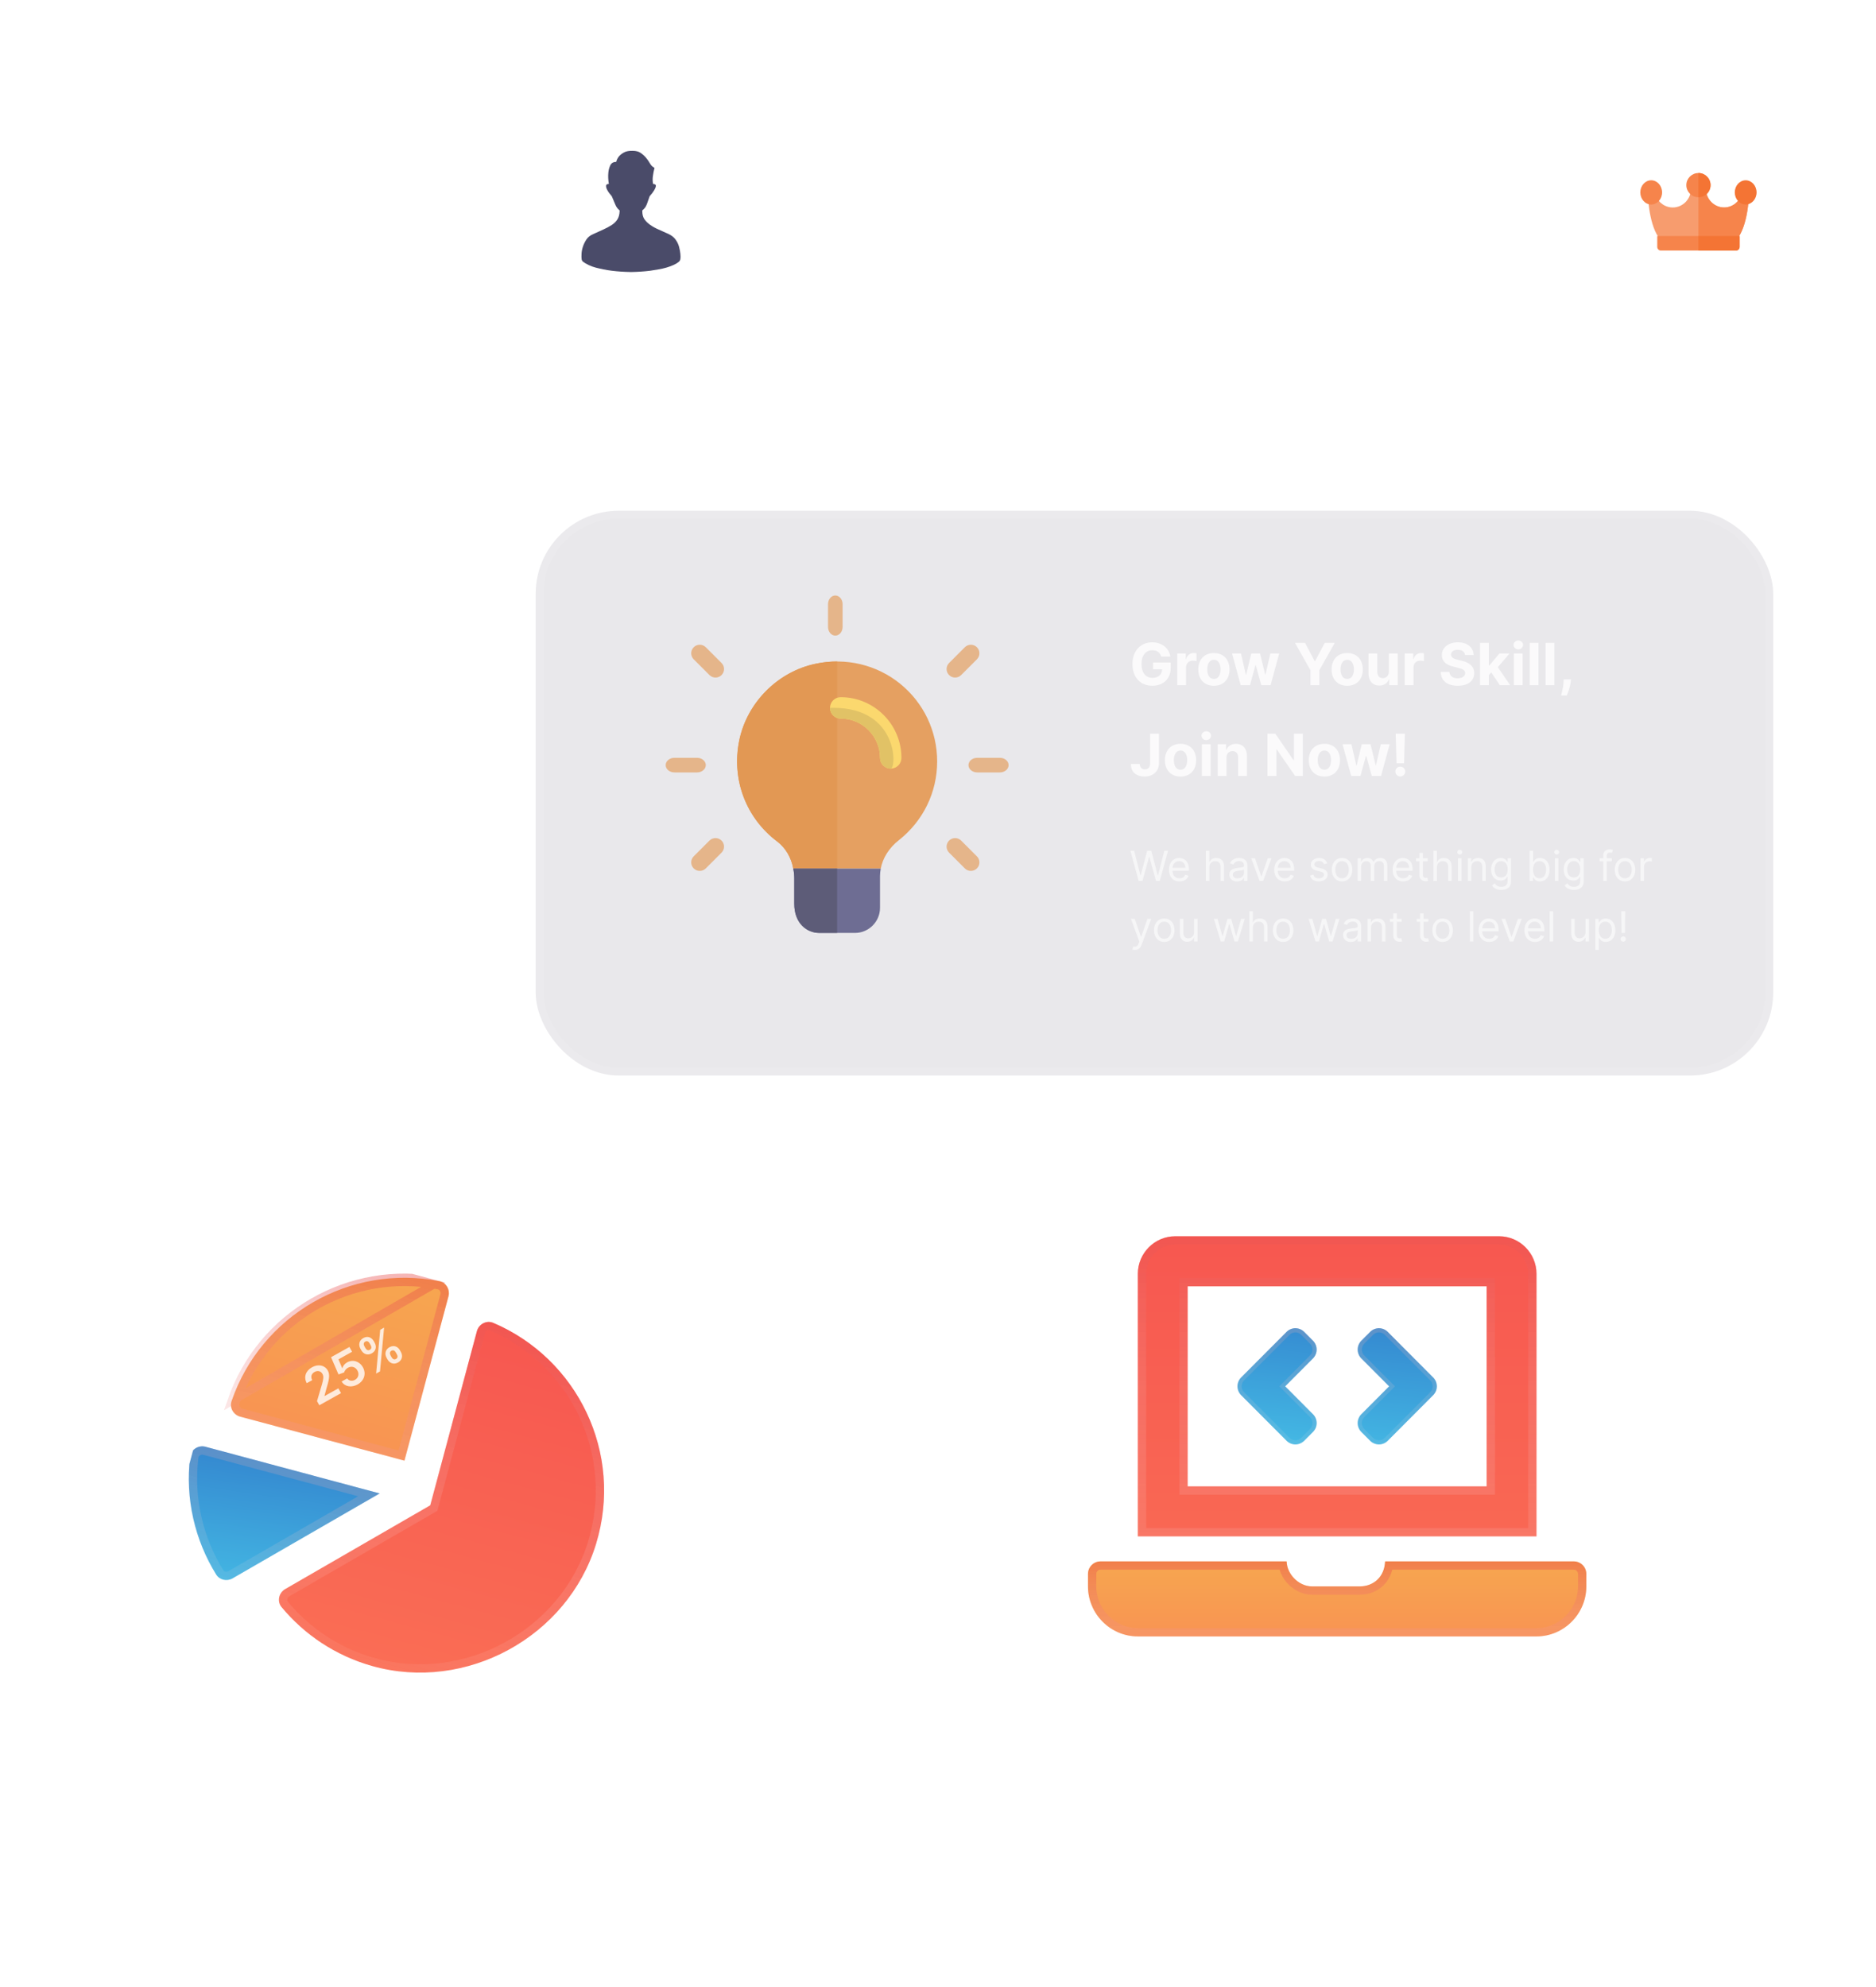 <svg width="372" height="394" viewBox="0 0 372 394" fill="none" xmlns="http://www.w3.org/2000/svg">
<rect x="86.462" width="284.913" height="557.474" rx="20.586" fill="url(#paint0_linear)" fill-opacity="0.8"/>
<rect x="106.225" y="101.284" width="245.388" height="111.989" rx="16.469" fill="#120B23" fill-opacity="0.09"/>
<rect x="107.007" y="102.066" width="243.823" height="110.424" rx="15.687" stroke="white" stroke-opacity="0.08" stroke-width="1.565"/>
<rect x="106.225" y="23.056" width="37.879" height="37.879" rx="8.234" fill="white" fill-opacity="0.5"/>
<rect x="107.46" y="24.292" width="35.408" height="35.408" rx="6.999" stroke="white" stroke-opacity="0.12" stroke-width="2.47"/>
<g opacity="0.8" clip-path="url(#clip0)">
<path d="M132.616 46.426C133.199 46.707 133.652 47.074 133.976 47.528C134.3 47.981 134.527 48.456 134.657 48.953C134.786 49.45 134.873 49.914 134.916 50.346C134.959 50.778 134.959 51.113 134.916 51.351C134.873 51.588 134.786 51.761 134.657 51.869C134.354 52.128 133.987 52.355 133.555 52.549C133.123 52.744 132.648 52.917 132.13 53.068C131.611 53.219 131.082 53.338 130.542 53.424L128.955 53.683C127.745 53.834 126.471 53.921 125.132 53.943C123.771 53.921 122.486 53.834 121.276 53.683C120.758 53.618 120.229 53.532 119.689 53.424C119.149 53.316 118.631 53.197 118.134 53.068C117.637 52.938 117.162 52.765 116.708 52.549C116.255 52.333 115.877 52.107 115.574 51.869C115.445 51.761 115.364 51.594 115.331 51.367C115.299 51.14 115.294 50.8 115.315 50.346C115.337 49.893 115.423 49.428 115.574 48.953C115.726 48.478 115.952 48.003 116.255 47.528C116.557 47.053 117.011 46.685 117.615 46.426L119.624 45.519C120.25 45.238 120.812 44.936 121.309 44.612C121.806 44.288 122.184 43.91 122.443 43.478C122.702 43.046 122.842 42.528 122.864 41.923V41.728C122.497 41.426 122.227 41.07 122.054 40.659L121.309 38.91C120.92 38.478 120.628 38.078 120.434 37.711C120.261 37.409 120.175 37.128 120.175 36.869C120.175 36.61 120.358 36.48 120.726 36.48C120.596 35.659 120.564 34.925 120.628 34.277C120.672 33.737 120.801 33.24 121.017 32.787C121.233 32.333 121.622 32.106 122.184 32.106C122.292 31.696 122.475 31.329 122.734 31.005C122.972 30.724 123.307 30.465 123.739 30.227C124.171 29.99 124.743 29.882 125.456 29.903C126.104 29.903 126.633 30.044 127.043 30.324C127.454 30.605 127.81 30.929 128.112 31.296C128.415 31.663 128.663 32.02 128.857 32.365C129.052 32.711 129.268 32.959 129.505 33.111C129.592 33.154 129.667 33.208 129.732 33.273C129.797 33.337 129.797 33.424 129.732 33.532C129.646 33.834 129.559 34.277 129.473 34.86C129.387 35.443 129.397 35.983 129.505 36.48C129.894 36.502 130.078 36.631 130.056 36.869C130.035 37.106 129.927 37.387 129.732 37.711C129.516 38.078 129.214 38.478 128.825 38.91C128.674 39.299 128.555 39.633 128.469 39.914C128.382 40.195 128.285 40.454 128.177 40.692C128.069 40.929 127.961 41.113 127.853 41.242C127.745 41.372 127.583 41.534 127.367 41.728V41.923C127.367 42.549 127.508 43.068 127.788 43.478C128.069 43.888 128.458 44.266 128.955 44.612C129.451 44.958 130.002 45.26 130.607 45.519C131.212 45.778 131.881 46.081 132.616 46.426Z" fill="#1D1E43"/>
</g>
<path d="M155.635 36.88H157.154V33.318H161.039V36.88H162.562V28.496H161.039V32.045H157.154V28.496H155.635V36.88ZM166.932 37.003C168.398 37.003 169.405 36.286 169.667 35.193L168.283 35.038C168.083 35.57 167.591 35.848 166.953 35.848C165.995 35.848 165.36 35.218 165.348 34.141H169.728V33.687C169.728 31.48 168.402 30.51 166.854 30.51C165.053 30.51 163.878 31.832 163.878 33.773C163.878 35.746 165.037 37.003 166.932 37.003ZM165.352 33.142C165.397 32.34 165.991 31.664 166.875 31.664C167.726 31.664 168.3 32.287 168.308 33.142H165.352ZM172.464 28.496H170.982V36.88H172.464V28.496ZM175.47 28.496H173.988V36.88H175.47V28.496ZM179.737 37.003C181.579 37.003 182.75 35.705 182.75 33.761C182.75 31.812 181.579 30.51 179.737 30.51C177.895 30.51 176.724 31.812 176.724 33.761C176.724 35.705 177.895 37.003 179.737 37.003ZM179.745 35.816C178.726 35.816 178.226 34.907 178.226 33.756C178.226 32.606 178.726 31.685 179.745 31.685C180.748 31.685 181.247 32.606 181.247 33.756C181.247 34.907 180.748 35.816 179.745 35.816ZM185.748 35.734H184.438L184.409 36.192C184.339 37.302 184.049 38.432 183.93 38.927H184.929C185.125 38.411 185.58 37.216 185.694 36.184L185.748 35.734ZM191.15 36.88L191.842 34.813H194.995L195.69 36.88H197.312L194.356 28.496H192.481L189.529 36.88H191.15ZM192.252 33.593L193.386 30.215H193.451L194.585 33.593H192.252ZM199.832 28.496H198.35V36.88H199.832V28.496ZM204.14 37.003C205.606 37.003 206.613 36.286 206.875 35.193L205.491 35.038C205.291 35.57 204.799 35.848 204.161 35.848C203.203 35.848 202.568 35.218 202.556 34.141H206.936V33.687C206.936 31.48 205.61 30.51 204.062 30.51C202.261 30.51 201.086 31.832 201.086 33.773C201.086 35.746 202.245 37.003 204.14 37.003ZM202.56 33.142C202.605 32.34 203.199 31.664 204.083 31.664C204.934 31.664 205.508 32.287 205.516 33.142H202.56ZM209.278 30.592H207.706L209.573 33.736L207.657 36.88H209.229L210.547 34.616L211.878 36.88H213.437L211.509 33.736L213.405 30.592H211.837L210.547 32.913L209.278 30.592ZM216.338 37.007C217.324 37.007 217.914 36.544 218.184 36.016H218.233V36.88H219.658V32.672C219.658 31.009 218.303 30.51 217.103 30.51C215.781 30.51 214.766 31.099 214.438 32.246L215.822 32.442C215.969 32.012 216.387 31.644 217.112 31.644C217.799 31.644 218.176 31.996 218.176 32.614V32.639C218.176 33.065 217.73 33.085 216.62 33.204C215.4 33.335 214.234 33.699 214.234 35.116C214.234 36.352 215.138 37.007 216.338 37.007ZM216.723 35.918C216.104 35.918 215.662 35.636 215.662 35.091C215.662 34.522 216.158 34.285 216.821 34.19C217.21 34.137 217.988 34.039 218.18 33.883V34.624C218.18 35.324 217.615 35.918 216.723 35.918ZM222.63 33.196C222.63 32.287 223.179 31.763 223.961 31.763C224.726 31.763 225.185 32.266 225.185 33.105V36.88H226.667V32.876C226.671 31.37 225.811 30.51 224.513 30.51C223.572 30.51 222.925 30.96 222.638 31.66H222.565V30.592H221.148V36.88H222.63V33.196ZM230.507 36.99C231.587 36.99 232.075 36.348 232.308 35.889H232.398V36.88H233.855V28.496H232.369V31.632H232.308C232.083 31.177 231.62 30.51 230.511 30.51C229.057 30.51 227.915 31.648 227.915 33.744C227.915 35.816 229.025 36.99 230.507 36.99ZM230.92 35.775C229.942 35.775 229.426 34.915 229.426 33.736C229.426 32.565 229.933 31.726 230.92 31.726C231.874 31.726 232.398 32.516 232.398 33.736C232.398 34.956 231.866 35.775 230.92 35.775ZM238.218 37.003C239.684 37.003 240.691 36.286 240.953 35.193L239.569 35.038C239.369 35.57 238.877 35.848 238.239 35.848C237.281 35.848 236.646 35.218 236.634 34.141H241.014V33.687C241.014 31.48 239.688 30.51 238.141 30.51C236.339 30.51 235.164 31.832 235.164 33.773C235.164 35.746 236.323 37.003 238.218 37.003ZM236.638 33.142C236.683 32.34 237.277 31.664 238.161 31.664C239.013 31.664 239.586 32.287 239.594 33.142H236.638ZM242.268 36.88H243.75V33.183C243.75 32.385 244.352 31.82 245.167 31.82C245.416 31.82 245.728 31.865 245.854 31.906V30.543C245.719 30.518 245.486 30.502 245.322 30.502C244.602 30.502 244 30.911 243.771 31.64H243.705V30.592H242.268V36.88Z" fill="white" fill-opacity="0.8"/>
<path d="M155.598 57.29H156.682V54.763H158.156C159.823 54.763 160.647 53.756 160.647 52.43C160.647 51.107 159.83 50.103 158.159 50.103H155.598V57.29ZM156.682 53.844V51.033H158.044C159.117 51.033 159.556 51.616 159.556 52.43C159.556 53.244 159.117 53.844 158.058 53.844H156.682ZM161.834 57.29H162.883V53.998C162.883 53.293 163.427 52.784 164.171 52.784C164.389 52.784 164.634 52.823 164.719 52.847V51.844C164.613 51.83 164.406 51.819 164.273 51.819C163.641 51.819 163.101 52.177 162.904 52.756H162.848V51.9H161.834V57.29ZM167.757 57.399C168.932 57.399 169.764 56.82 170.002 55.942L169.009 55.763C168.82 56.272 168.364 56.532 167.767 56.532C166.869 56.532 166.265 55.949 166.237 54.911H170.069V54.539C170.069 52.591 168.904 51.83 167.683 51.83C166.181 51.83 165.191 52.974 165.191 54.63C165.191 56.304 166.167 57.399 167.757 57.399ZM166.241 54.125C166.283 53.36 166.837 52.697 167.69 52.697C168.504 52.697 169.037 53.3 169.041 54.125H166.241ZM171.233 57.29H172.282V53.967C172.282 53.24 172.791 52.735 173.388 52.735C173.97 52.735 174.374 53.121 174.374 53.707V57.29H175.419V53.855C175.419 53.205 175.816 52.735 176.5 52.735C177.055 52.735 177.511 53.044 177.511 53.774V57.29H178.56V53.675C178.56 52.444 177.872 51.83 176.897 51.83C176.121 51.83 175.539 52.202 175.279 52.777H175.223C174.988 52.188 174.493 51.83 173.774 51.83C173.061 51.83 172.531 52.184 172.307 52.777H172.24V51.9H171.233V57.29ZM179.966 57.29H181.015V51.9H179.966V57.29ZM180.496 51.068C180.857 51.068 181.159 50.788 181.159 50.444C181.159 50.1 180.857 49.816 180.496 49.816C180.131 49.816 179.833 50.1 179.833 50.444C179.833 50.788 180.131 51.068 180.496 51.068ZM185.841 55.055C185.845 55.97 185.164 56.406 184.574 56.406C183.925 56.406 183.476 55.935 183.476 55.202V51.9H182.427V55.328C182.427 56.665 183.16 57.36 184.195 57.36C185.006 57.36 185.557 56.932 185.806 56.356H185.862V57.29H186.894V51.9H185.841V55.055ZM188.304 57.29H189.353V53.967C189.353 53.24 189.862 52.735 190.458 52.735C191.041 52.735 191.444 53.121 191.444 53.707V57.29H192.49V53.855C192.49 53.205 192.886 52.735 193.571 52.735C194.125 52.735 194.581 53.044 194.581 53.774V57.29H195.63V53.675C195.63 52.444 194.943 51.83 193.967 51.83C193.192 51.83 192.609 52.202 192.349 52.777H192.293C192.058 52.188 191.563 51.83 190.844 51.83C190.132 51.83 189.602 52.184 189.377 52.777H189.311V51.9H188.304V57.29ZM199.736 50.103V57.29H200.768V52.086H200.834L202.954 57.279H203.81L205.929 52.089H205.996V57.29H207.028V50.103H205.712L203.424 55.69H203.34L201.052 50.103H199.736ZM210.843 57.399C212.018 57.399 212.85 56.82 213.089 55.942L212.096 55.763C211.906 56.272 211.45 56.532 210.853 56.532C209.955 56.532 209.351 55.949 209.323 54.911H213.155V54.539C213.155 52.591 211.99 51.83 210.769 51.83C209.267 51.83 208.278 52.974 208.278 54.63C208.278 56.304 209.253 57.399 210.843 57.399ZM209.327 54.125C209.369 53.36 209.923 52.697 210.776 52.697C211.59 52.697 212.124 53.3 212.127 54.125H209.327ZM214.319 57.29H215.369V53.967C215.369 53.24 215.877 52.735 216.474 52.735C217.056 52.735 217.46 53.121 217.46 53.707V57.29H218.506V53.855C218.506 53.205 218.902 52.735 219.586 52.735C220.141 52.735 220.597 53.044 220.597 53.774V57.29H221.646V53.675C221.646 52.444 220.958 51.83 219.983 51.83C219.207 51.83 218.625 52.202 218.365 52.777H218.309C218.074 52.188 217.579 51.83 216.86 51.83C216.148 51.83 215.618 52.184 215.393 52.777H215.326V51.9H214.319V57.29ZM223.137 57.29H224.161V56.451H224.249C224.438 56.795 224.824 57.395 225.807 57.395C227.112 57.395 228.06 56.349 228.06 54.605C228.06 52.858 227.098 51.83 225.796 51.83C224.796 51.83 224.435 52.44 224.249 52.774H224.186V50.103H223.137V57.29ZM224.165 54.595C224.165 53.468 224.656 52.721 225.572 52.721C226.523 52.721 227 53.525 227 54.595C227 55.676 226.509 56.5 225.572 56.5C224.67 56.5 224.165 55.728 224.165 54.595ZM231.561 57.399C232.736 57.399 233.568 56.82 233.807 55.942L232.814 55.763C232.624 56.272 232.168 56.532 231.571 56.532C230.673 56.532 230.07 55.949 230.042 54.911H233.873V54.539C233.873 52.591 232.708 51.83 231.487 51.83C229.985 51.83 228.996 52.974 228.996 54.63C228.996 56.304 229.971 57.399 231.561 57.399ZM230.045 54.125C230.087 53.36 230.642 52.697 231.494 52.697C232.308 52.697 232.842 53.3 232.845 54.125H230.045ZM235.037 57.29H236.087V53.998C236.087 53.293 236.631 52.784 237.374 52.784C237.592 52.784 237.838 52.823 237.922 52.847V51.844C237.817 51.83 237.61 51.819 237.476 51.819C236.845 51.819 236.304 52.177 236.108 52.756H236.052V51.9H235.037V57.29Z" fill="white" fill-opacity="0.8"/>
<g clip-path="url(#clip1)">
<path d="M344.196 47.279H329.385C329.158 47.279 328.947 47.164 328.82 46.972C326.865 44.025 326.716 38.356 326.704 37.515C326.703 37.482 326.703 37.448 326.703 37.415C326.703 37.027 327.009 36.712 327.386 36.712H327.387C327.764 36.712 328.07 37.025 328.071 37.413C328.071 37.417 328.071 37.459 328.073 37.532C328.133 39.534 329.735 41.143 331.696 41.143C333.695 41.143 335.321 39.471 335.321 37.415C335.321 37.027 335.627 36.712 336.005 36.712H337.576C337.954 36.712 338.26 37.027 338.26 37.415C338.26 39.471 339.886 41.143 341.885 41.143C343.847 41.143 345.45 39.531 345.508 37.527C345.509 37.457 345.51 37.417 345.51 37.413C345.511 37.025 345.817 36.712 346.194 36.712H346.195C346.572 36.712 346.878 37.027 346.878 37.415C346.878 37.449 346.877 37.482 346.877 37.515C346.865 38.356 346.715 44.025 344.761 46.972C344.634 47.164 344.422 47.279 344.196 47.279Z" fill="#F79C6E"/>
<path d="M346.195 36.712C346.194 36.712 346.194 36.712 346.193 36.712C345.817 36.712 345.511 37.025 345.509 37.413C345.509 37.417 345.509 37.457 345.508 37.527C345.45 39.531 343.847 41.143 341.885 41.143C339.886 41.143 338.26 39.471 338.26 37.415C338.26 37.027 337.954 36.712 337.576 36.712H336.79V47.279H344.196C344.422 47.279 344.634 47.164 344.761 46.972C346.715 44.025 346.865 38.356 346.877 37.515C346.877 37.482 346.878 37.448 346.878 37.415C346.877 37.027 346.572 36.712 346.195 36.712Z" fill="#F6844B"/>
<path d="M336.79 34.31C335.466 34.31 334.389 35.388 334.389 36.712C334.389 38.036 335.466 39.114 336.79 39.114C338.115 39.114 339.192 38.036 339.192 36.712C339.192 35.388 338.115 34.31 336.79 34.31Z" fill="#F6844B"/>
<path d="M336.79 34.31V39.114C338.115 39.113 339.192 38.036 339.192 36.712C339.192 35.388 338.115 34.31 336.79 34.31Z" fill="#F47434"/>
<path d="M327.424 35.751C326.232 35.751 325.262 36.829 325.262 38.153C325.262 39.477 326.232 40.555 327.424 40.555C328.616 40.555 329.585 39.477 329.585 38.153C329.585 36.829 328.616 35.751 327.424 35.751Z" fill="#F6844B"/>
<path d="M346.157 35.751C344.965 35.751 343.995 36.829 343.995 38.153C343.995 39.477 344.965 40.555 346.157 40.555C347.349 40.555 348.319 39.477 348.319 38.153C348.319 36.829 347.349 35.751 346.157 35.751Z" fill="#F47434"/>
<path d="M344.266 49.681H329.315C328.934 49.681 328.625 49.357 328.625 48.957V46.799H344.956V48.957C344.956 49.357 344.647 49.681 344.266 49.681Z" fill="#F6844B"/>
<path d="M336.79 49.681H344.266C344.647 49.681 344.956 49.357 344.956 48.957V46.799H336.79V49.681Z" fill="#F47434"/>
</g>
<rect x="192.687" y="273.972" width="158.926" height="93.873" rx="16.469" fill="white" fill-opacity="0.2"/>
<rect x="193.922" y="275.208" width="156.455" height="91.403" rx="15.234" stroke="white" stroke-opacity="0.12" stroke-width="2.47"/>
<g opacity="0.8">
<path d="M185.833 151C185.833 157.12 183.057 162.787 178.268 166.583C176.313 168.113 175.038 170.125 174.642 172.278L174.5 172.25H157.5L157.302 172.278C156.905 170.04 155.743 168.085 154.072 166.838C147.895 162.163 145.005 154.513 146.592 146.807C148.15 139.298 154.242 133.178 161.75 131.62C167.728 130.345 173.848 131.818 178.495 135.587C183.17 139.383 185.833 144.993 185.833 151Z" fill="#E38E3F"/>
<path d="M165.997 131.17C164.589 131.17 163.167 131.317 161.75 131.62C154.242 133.178 148.15 139.298 146.592 146.807C145.005 154.513 147.895 162.163 154.072 166.838C155.743 168.085 156.905 170.04 157.302 172.278L157.5 172.25H166V131.17C165.997 131.17 165.997 131.17 165.997 131.17Z" fill="#E0842E"/>
<path d="M174.642 172.278C174.557 172.76 174.5 173.242 174.5 173.752V180.042C174.5 182.762 172.262 185 169.542 185H162.458C160.078 185 157.5 183.187 157.5 179.22V174.205C157.5 173.553 157.443 172.902 157.302 172.278L157.5 172.25H174.5L174.642 172.278Z" fill="#4F4F7D"/>
<path d="M166 172.25H157.5L157.302 172.278C157.443 172.902 157.5 173.553 157.5 174.205V179.22C157.5 183.187 160.078 185 162.458 185H166V172.25Z" fill="#39395B"/>
<path d="M176.625 152.417C175.452 152.417 174.5 151.465 174.5 150.292C174.5 145.993 171.006 142.5 166.708 142.5C165.535 142.5 164.583 141.548 164.583 140.375C164.583 139.202 165.535 138.25 166.708 138.25C173.347 138.25 178.75 143.653 178.75 150.292C178.75 151.465 177.798 152.417 176.625 152.417Z" fill="#FFD54F"/>
<path d="M165.252 140.364C165.034 140.364 164.81 140.367 164.583 140.375C164.583 141.548 165.535 142.5 166.708 142.5C171.006 142.5 174.5 145.994 174.5 150.292C174.5 151.465 175.452 152.417 176.625 152.417C177.798 152.417 178.197 140.364 165.252 140.364Z" fill="#DEB945"/>
<path opacity="0.7" d="M189.394 134.362C188.961 134.362 188.528 134.197 188.198 133.865C187.537 133.204 187.537 132.132 188.198 131.471L191.322 128.347C191.983 127.686 193.055 127.686 193.717 128.347C194.378 129.008 194.378 130.08 193.717 130.742L190.593 133.865C190.261 134.195 189.828 134.362 189.394 134.362Z" fill="#E38E3F"/>
<path opacity="0.7" d="M141.882 134.362C142.316 134.362 142.749 134.197 143.078 133.865C143.74 133.204 143.74 132.132 143.078 131.471L139.955 128.347C139.293 127.686 138.221 127.686 137.56 128.347C136.898 129.008 136.898 130.08 137.56 130.742L140.684 133.865C141.015 134.195 141.449 134.362 141.882 134.362Z" fill="#E38E3F"/>
<path opacity="0.7" d="M198.274 153.17H193.769C192.816 153.17 192.043 152.522 192.043 151.723C192.043 150.925 192.816 150.277 193.769 150.277H198.274C199.227 150.277 200 150.925 200 151.723C200 152.522 199.227 153.17 198.274 153.17Z" fill="#E38E3F"/>
<path opacity="0.7" d="M167.085 119.812V124.316C167.085 125.269 166.437 126.043 165.638 126.043C164.84 126.043 164.191 125.269 164.191 124.316V119.812C164.191 118.859 164.84 118.085 165.638 118.085C166.437 118.085 167.085 118.859 167.085 119.812Z" fill="#E38E3F"/>
<path opacity="0.7" d="M133.726 153.17H138.231C139.184 153.17 139.957 152.522 139.957 151.723C139.957 150.925 139.184 150.277 138.231 150.277H133.726C132.773 150.277 132 150.925 132 151.723C132 152.522 132.773 153.17 133.726 153.17Z" fill="#E38E3F"/>
<path opacity="0.7" d="M192.518 172.702C192.085 172.702 191.652 172.537 191.322 172.206L188.198 169.082C187.537 168.421 187.537 167.349 188.198 166.687C188.859 166.026 189.932 166.026 190.593 166.687L193.717 169.811C194.378 170.472 194.378 171.544 193.717 172.206C193.385 172.537 192.952 172.702 192.518 172.702Z" fill="#E38E3F"/>
<path opacity="0.7" d="M138.758 172.702C139.192 172.702 139.625 172.537 139.955 172.206L143.078 169.082C143.74 168.421 143.74 167.349 143.078 166.687C142.417 166.026 141.345 166.026 140.684 166.687L137.56 169.811C136.898 170.472 136.898 171.544 137.56 172.206C137.892 172.537 138.325 172.702 138.758 172.702Z" fill="#E38E3F"/>
</g>
<rect x="87.697" y="1.235" width="282.443" height="555.004" rx="19.351" stroke="url(#paint1_linear)" stroke-opacity="0.21" stroke-width="2.47"/>
<rect y="273.149" width="158.926" height="93.873" rx="16.469" fill="white" fill-opacity="0.2"/>
<rect x="1.235" y="274.384" width="156.455" height="91.403" rx="15.234" stroke="white" stroke-opacity="0.12" stroke-width="2.47"/>
<g opacity="0.7">
<path d="M135.457 349.729L139.575 345.612L135.457 341.495" stroke="white" stroke-width="2.059" stroke-linecap="round" stroke-linejoin="round"/>
</g>
<g clip-path="url(#clip2)" filter="url(#filter0_d)">
<path d="M85.315 291.919L94.572 257.372C94.944 255.981 96.472 255.166 97.795 255.73C114.488 262.83 123.689 281.541 118.204 299.541C112.571 318.027 92.408 329.022 73.806 323.786C66.493 321.728 60.347 317.547 55.831 312.099C54.9 310.975 55.278 309.262 56.542 308.532L85.315 291.919Z" fill="url(#paint2_linear)" fill-opacity="0.9"/>
<path d="M86.11 292.132L86.022 292.462L85.726 292.632L56.954 309.245L56.542 308.532L56.954 309.245C56.093 309.742 55.887 310.876 56.465 311.573L56.465 311.574C60.878 316.898 66.883 320.982 74.029 322.993L73.806 323.786L74.029 322.993C92.201 328.108 111.914 317.357 117.416 299.301C122.776 281.712 113.787 263.427 97.473 256.487L97.473 256.487C96.647 256.135 95.621 256.639 95.367 257.585L86.11 292.132Z" stroke="url(#paint3_linear)" stroke-opacity="0.4" stroke-width="1.647"/>
<path d="M40.742 280.303L75.29 289.56L46.117 306.402C45.002 307.046 43.536 306.73 42.86 305.636C38.648 298.818 36.69 290.624 37.708 282.275C37.882 280.845 39.352 279.93 40.742 280.303Z" fill="url(#paint4_linear)" fill-opacity="0.9"/>
<path d="M43.56 305.203C43.985 305.89 44.947 306.127 45.705 305.689L73.156 289.84L40.529 281.098C39.584 280.845 38.634 281.481 38.525 282.374L38.525 282.375C37.531 290.531 39.443 298.538 43.56 305.203ZM43.56 305.203L42.86 305.636L43.56 305.203Z" stroke="url(#paint5_linear)" stroke-opacity="0.4" stroke-width="1.647"/>
<path d="M45.918 271.251C51.778 254.18 69.4 244.006 87.114 247.467C88.466 247.731 89.284 249.15 88.928 250.481L80.199 283.058L47.62 274.329C46.289 273.972 45.471 272.554 45.918 271.251Z" fill="url(#paint6_linear)" fill-opacity="0.9"/>
<path d="M46.697 271.519L46.697 271.519C46.416 272.338 46.929 273.291 47.833 273.533L79.617 282.05L88.132 250.268C88.375 249.363 87.805 248.441 86.956 248.275L86.956 248.275C69.646 244.893 52.424 254.837 46.697 271.519ZM45.918 271.251C51.778 254.18 69.4 244.006 87.114 247.467L45.918 271.251Z" stroke="url(#paint7_linear)" stroke-opacity="0.4" stroke-width="1.647"/>
<path d="M63.322 272.074L67.624 269.673L67.094 268.723L64.36 270.248L64.336 270.206L64.804 268.502C65.371 266.651 65.39 265.893 64.995 265.185C64.408 264.134 63.124 263.842 61.861 264.546C60.617 265.241 60.166 266.505 60.831 267.697L61.913 267.094C61.555 266.453 61.736 265.826 62.361 265.477C62.958 265.144 63.606 265.26 63.936 265.852C64.229 266.376 64.118 266.928 63.85 267.901L62.863 271.253L63.322 272.074ZM70.91 267.951C72.237 267.211 72.66 265.794 71.964 264.547C71.29 263.339 69.965 262.938 68.825 263.574C68.317 263.858 67.979 264.311 67.9 264.717L67.863 264.737L67.115 262.973L69.815 261.466L69.285 260.516L65.645 262.548L67.123 265.966L68.243 265.562C68.325 265.211 68.636 264.833 69.014 264.626C69.705 264.244 70.486 264.476 70.879 265.188C71.274 265.888 71.069 266.658 70.397 267.032C69.831 267.349 69.174 267.245 68.847 266.752L67.744 267.368C68.356 268.393 69.685 268.635 70.91 267.951ZM76.84 262.987C77.25 263.715 78.06 264.078 78.921 263.598C79.779 263.119 79.904 262.234 79.493 261.506L79.309 261.175C78.901 260.438 78.098 260.079 77.228 260.564C76.379 261.038 76.251 261.925 76.655 262.656L76.84 262.987ZM71.646 261.176C72.056 261.903 72.862 262.261 73.727 261.779C74.582 261.302 74.713 260.429 74.3 259.695L74.115 259.364C73.708 258.627 72.904 258.268 72.037 258.751C71.192 259.223 71.054 260.108 71.461 260.845L71.646 261.176ZM74.582 265.79L75.352 265.361L76.164 256.678L75.395 257.107L74.582 265.79ZM77.455 262.21C77.277 261.883 77.232 261.478 77.618 261.263C78.022 261.037 78.325 261.299 78.503 261.625L78.688 261.956C78.872 262.279 78.92 262.674 78.528 262.893C78.135 263.112 77.822 262.861 77.64 262.541L77.455 262.21ZM72.267 260.395C72.091 260.072 72.038 259.667 72.427 259.45C72.832 259.224 73.131 259.487 73.309 259.814L73.494 260.145C73.678 260.468 73.729 260.861 73.337 261.08C72.945 261.299 72.636 261.049 72.452 260.726L72.267 260.395Z" fill="white" fill-opacity="0.8"/>
</g>
<g clip-path="url(#clip3)" filter="url(#filter1_d)">
<path d="M304.676 246.003C304.676 241.912 301.341 238.564 297.265 238.564H233.036C228.96 238.564 225.625 241.912 225.625 246.003V298.077H304.676V246.003ZM294.794 288.158H235.506V248.483H294.794V288.158Z" fill="url(#paint8_linear)" fill-opacity="0.9"/>
<path d="M294.794 288.981H295.618V288.158V248.483V247.659H294.794H235.506H234.683V248.483V288.158V288.981H235.506H294.794ZM297.265 239.387C300.883 239.387 303.852 242.363 303.852 246.003V297.253H226.448V246.003C226.448 242.363 229.417 239.387 233.036 239.387H297.265Z" stroke="url(#paint9_linear)" stroke-opacity="0.4" stroke-width="1.647"/>
<path d="M255.119 279.115C256.084 280.084 257.648 280.084 258.613 279.115L260.359 277.362C261.324 276.393 261.324 274.823 260.359 273.855L254.844 268.32L260.358 262.785C261.323 261.816 261.323 260.246 260.358 259.277L258.612 257.524C257.647 256.556 256.083 256.556 255.118 257.524L246.11 266.566C245.145 267.535 245.145 269.105 246.11 270.073L255.119 279.115ZM269.943 277.364L271.689 279.116C272.654 280.085 274.218 280.085 275.183 279.116L284.19 270.075C285.155 269.106 285.155 267.536 284.19 266.568L275.183 257.526C274.218 256.557 272.654 256.557 271.689 257.526L269.943 259.279C268.978 260.247 268.978 261.817 269.943 262.786L275.456 268.32L269.943 273.856C268.978 274.825 268.978 276.395 269.943 277.364Z" fill="url(#paint10_linear)" fill-opacity="0.9"/>
<path d="M255.411 278.824L255.411 278.824L246.402 269.783C246.402 269.783 246.402 269.783 246.402 269.783C245.597 268.975 245.597 267.665 246.402 266.857L255.409 257.815C256.213 257.008 257.516 257.008 258.32 257.815L260.066 259.568C260.871 260.376 260.871 261.686 260.066 262.494L260.066 262.494L254.553 268.03L254.263 268.321L254.553 268.611L260.068 274.145C260.873 274.953 260.873 276.264 260.068 277.071L258.321 278.824C257.517 279.631 256.215 279.631 255.411 278.824ZM275.748 268.611L276.037 268.32L275.748 268.03L270.234 262.495C269.43 261.688 269.43 260.377 270.234 259.569L271.981 257.817C272.785 257.009 274.087 257.009 274.891 257.817L283.899 266.858C284.704 267.666 284.704 268.976 283.899 269.784L274.891 278.826C274.087 279.633 272.785 279.633 271.981 278.826L270.234 277.073C269.43 276.265 269.43 274.955 270.234 274.147L270.234 274.147L275.748 268.611Z" stroke="url(#paint11_linear)" stroke-opacity="0.4" stroke-width="0.823"/>
<path d="M312.087 303.036H274.652C274.538 306.106 272.381 307.996 269.597 307.996H260.21C257.324 307.996 255.111 305.288 255.15 303.036H218.214C216.855 303.036 215.743 304.152 215.743 305.516V307.996C215.743 313.451 220.19 317.914 225.625 317.914H304.676C310.111 317.914 314.557 313.451 314.557 307.996V305.516C314.557 304.152 313.446 303.036 312.087 303.036Z" fill="url(#paint12_linear)" fill-opacity="0.9"/>
<path d="M218.214 303.86H254.392C254.582 304.97 255.167 306.063 255.986 306.927C257.02 308.018 258.501 308.819 260.21 308.819H269.597C271.178 308.819 272.623 308.28 273.693 307.264C274.597 306.405 275.197 305.24 275.402 303.86H312.087C312.988 303.86 313.734 304.604 313.734 305.516V307.996C313.734 312.999 309.653 317.091 304.676 317.091H225.625C220.648 317.091 216.567 312.999 216.567 307.996V305.516C216.567 304.604 217.313 303.86 218.214 303.86Z" stroke="url(#paint13_linear)" stroke-opacity="0.4" stroke-width="1.647"/>
</g>
<g opacity="0.7">
<path d="M325.674 350.553L329.791 346.436L325.674 342.318" stroke="white" stroke-width="2.059" stroke-linecap="round" stroke-linejoin="round"/>
</g>
<path opacity="0.7" d="M211.395 343.999C211.137 342.136 209.704 341.055 207.846 341.055C205.656 341.055 204.006 342.652 204.006 345.362C204.006 348.068 205.635 349.669 207.846 349.669C209.84 349.669 211.162 348.379 211.395 346.779L209.864 346.77C209.672 347.753 208.869 348.306 207.866 348.306C206.507 348.306 205.533 347.286 205.533 345.362C205.533 343.471 206.499 342.419 207.87 342.419C208.89 342.419 209.688 342.996 209.864 343.999H211.395ZM214.203 341.17H212.721V349.554H214.203V341.17ZM217.536 349.681C218.523 349.681 219.112 349.219 219.382 348.69H219.431V349.554H220.856V345.346C220.856 343.684 219.501 343.184 218.302 343.184C216.979 343.184 215.964 343.774 215.636 344.92L217.02 345.116C217.168 344.687 217.585 344.318 218.31 344.318C218.997 344.318 219.374 344.67 219.374 345.288V345.313C219.374 345.739 218.928 345.759 217.818 345.878C216.598 346.009 215.432 346.373 215.432 347.79C215.432 349.026 216.336 349.681 217.536 349.681ZM217.921 348.592C217.303 348.592 216.86 348.31 216.86 347.765C216.86 347.196 217.356 346.959 218.019 346.865C218.408 346.811 219.186 346.713 219.378 346.558V347.298C219.378 347.999 218.813 348.592 217.921 348.592ZM227.316 344.928C227.111 343.864 226.26 343.184 224.786 343.184C223.271 343.184 222.24 343.929 222.244 345.092C222.24 346.009 222.805 346.615 224.012 346.865L225.085 347.09C225.662 347.217 225.932 347.45 225.932 347.806C225.932 348.236 225.466 348.559 224.762 348.559C224.082 348.559 223.64 348.265 223.513 347.7L222.068 347.839C222.252 348.993 223.222 349.677 224.766 349.677C226.338 349.677 227.447 348.862 227.451 347.671C227.447 346.774 226.87 346.226 225.683 345.968L224.61 345.739C223.971 345.595 223.718 345.374 223.722 345.01C223.718 344.584 224.188 344.29 224.807 344.29C225.49 344.29 225.851 344.662 225.965 345.076L227.316 344.928ZM233.643 344.928C233.439 343.864 232.587 343.184 231.113 343.184C229.598 343.184 228.567 343.929 228.571 345.092C228.567 346.009 229.132 346.615 230.339 346.865L231.412 347.09C231.989 347.217 232.259 347.45 232.259 347.806C232.259 348.236 231.793 348.559 231.089 348.559C230.409 348.559 229.967 348.265 229.84 347.7L228.395 347.839C228.579 348.993 229.549 349.677 231.093 349.677C232.665 349.677 233.774 348.862 233.778 347.671C233.774 346.774 233.197 346.226 232.01 345.968L230.937 345.739C230.299 345.595 230.045 345.374 230.049 345.01C230.045 344.584 230.516 344.29 231.134 344.29C231.817 344.29 232.178 344.662 232.292 345.076L233.643 344.928ZM245.102 343.999C244.844 342.136 243.411 341.055 241.553 341.055C239.362 341.055 237.712 342.652 237.712 345.362C237.712 348.068 239.342 349.669 241.553 349.669C243.546 349.669 244.869 348.379 245.102 346.779L243.571 346.77C243.378 347.753 242.576 348.306 241.573 348.306C240.214 348.306 239.239 347.286 239.239 345.362C239.239 343.471 240.206 342.419 241.577 342.419C242.596 342.419 243.395 342.996 243.571 343.999H245.102ZM249.17 349.677C251.012 349.677 252.183 348.379 252.183 346.435C252.183 344.486 251.012 343.184 249.17 343.184C247.328 343.184 246.157 344.486 246.157 346.435C246.157 348.379 247.328 349.677 249.17 349.677ZM249.178 348.49C248.159 348.49 247.66 347.581 247.66 346.431C247.66 345.28 248.159 344.359 249.178 344.359C250.181 344.359 250.681 345.28 250.681 346.431C250.681 347.581 250.181 348.49 249.178 348.49ZM254.923 341.17H253.441V349.554H254.923V341.17ZM257.929 341.17H256.447V349.554H257.929V341.17ZM262.237 349.677C263.702 349.677 264.709 348.961 264.971 347.868L263.588 347.712C263.387 348.244 262.896 348.523 262.257 348.523C261.299 348.523 260.665 347.892 260.652 346.815H265.033V346.361C265.033 344.154 263.706 343.184 262.159 343.184C260.358 343.184 259.183 344.506 259.183 346.447C259.183 348.42 260.341 349.677 262.237 349.677ZM260.656 345.817C260.701 345.014 261.295 344.339 262.179 344.339C263.031 344.339 263.604 344.961 263.612 345.817H260.656ZM269.029 349.677C270.61 349.677 271.617 348.74 271.723 347.405H270.307C270.18 348.08 269.693 348.469 269.042 348.469C268.116 348.469 267.519 347.696 267.519 346.41C267.519 345.141 268.129 344.38 269.042 344.38C269.754 344.38 270.192 344.838 270.307 345.444H271.723C271.621 344.081 270.556 343.184 269.021 343.184C267.179 343.184 266.016 344.515 266.016 346.435C266.016 348.338 267.15 349.677 269.029 349.677ZM276.08 343.266H274.84V341.76H273.358V343.266H272.465V344.412H273.358V347.908C273.349 349.092 274.209 349.673 275.323 349.64C275.744 349.628 276.035 349.546 276.195 349.493L275.945 348.334C275.863 348.355 275.695 348.392 275.511 348.392C275.138 348.392 274.84 348.261 274.84 347.663V344.412H276.08V343.266ZM277.319 349.554H278.801V343.266H277.319V349.554ZM278.065 342.374C278.535 342.374 278.92 342.013 278.92 341.571C278.92 341.125 278.535 340.765 278.065 340.765C277.59 340.765 277.205 341.125 277.205 341.571C277.205 342.013 277.59 342.374 278.065 342.374ZM283.068 349.677C284.91 349.677 286.081 348.379 286.081 346.435C286.081 344.486 284.91 343.184 283.068 343.184C281.226 343.184 280.055 344.486 280.055 346.435C280.055 348.379 281.226 349.677 283.068 349.677ZM283.076 348.49C282.057 348.49 281.558 347.581 281.558 346.431C281.558 345.28 282.057 344.359 283.076 344.359C284.079 344.359 284.579 345.28 284.579 346.431C284.579 347.581 284.079 348.49 283.076 348.49ZM288.821 345.87C288.821 344.961 289.37 344.437 290.152 344.437C290.917 344.437 291.376 344.94 291.376 345.78V349.554H292.858V345.55C292.862 344.044 292.002 343.184 290.704 343.184C289.763 343.184 289.116 343.634 288.829 344.335H288.756V343.266H287.339V349.554H288.821V345.87ZM299.334 344.928C299.129 343.864 298.278 343.184 296.804 343.184C295.289 343.184 294.258 343.929 294.262 345.092C294.258 346.009 294.823 346.615 296.03 346.865L297.103 347.09C297.68 347.217 297.95 347.45 297.95 347.806C297.95 348.236 297.484 348.559 296.78 348.559C296.1 348.559 295.658 348.265 295.531 347.7L294.086 347.839C294.27 348.993 295.24 349.677 296.784 349.677C298.356 349.677 299.465 348.862 299.469 347.671C299.465 346.774 298.888 346.226 297.701 345.968L296.628 345.739C295.989 345.595 295.736 345.374 295.74 345.01C295.736 344.584 296.206 344.29 296.825 344.29C297.508 344.29 297.869 344.662 297.983 345.076L299.334 344.928Z" fill="white"/>
<path opacity="0.7" d="M21.179 343.176C20.921 341.313 19.488 340.232 17.629 340.232C15.439 340.232 13.789 341.829 13.789 344.539C13.789 347.245 15.419 348.846 17.629 348.846C19.623 348.846 20.945 347.556 21.179 345.955L19.648 345.947C19.455 346.93 18.653 347.482 17.65 347.482C16.291 347.482 15.316 346.463 15.316 344.539C15.316 342.647 16.282 341.595 17.654 341.595C18.673 341.595 19.471 342.173 19.648 343.176H21.179ZM25.247 348.854C27.089 348.854 28.26 347.556 28.26 345.611C28.26 343.663 27.089 342.361 25.247 342.361C23.405 342.361 22.234 343.663 22.234 345.611C22.234 347.556 23.405 348.854 25.247 348.854ZM25.255 347.667C24.236 347.667 23.736 346.758 23.736 345.607C23.736 344.457 24.236 343.536 25.255 343.536C26.258 343.536 26.758 344.457 26.758 345.607C26.758 346.758 26.258 347.667 25.255 347.667ZM33.526 346.086C33.526 347.044 32.842 347.519 32.187 347.519C31.475 347.519 31 347.016 31 346.217V342.443H29.518V346.447C29.518 347.957 30.378 348.813 31.614 348.813C32.555 348.813 33.219 348.317 33.505 347.613H33.571V348.731H35.008V342.443H33.526V346.086ZM36.532 348.731H38.014V345.034C38.014 344.236 38.615 343.671 39.43 343.671C39.68 343.671 39.991 343.716 40.118 343.757V342.394C39.983 342.369 39.749 342.353 39.586 342.353C38.865 342.353 38.263 342.762 38.034 343.491H37.968V342.443H36.532V348.731ZM46.072 344.105C45.868 343.041 45.016 342.361 43.542 342.361C42.028 342.361 40.996 343.106 41 344.269C40.996 345.186 41.561 345.792 42.769 346.041L43.841 346.266C44.418 346.393 44.689 346.627 44.689 346.983C44.689 347.413 44.222 347.736 43.518 347.736C42.838 347.736 42.396 347.441 42.269 346.876L40.824 347.016C41.008 348.17 41.978 348.854 43.522 348.854C45.094 348.854 46.203 348.039 46.207 346.848C46.203 345.951 45.626 345.403 44.439 345.145L43.366 344.915C42.728 344.772 42.474 344.551 42.478 344.187C42.474 343.761 42.945 343.466 43.563 343.466C44.246 343.466 44.607 343.839 44.721 344.252L46.072 344.105ZM50.213 348.854C51.679 348.854 52.686 348.137 52.948 347.044L51.564 346.889C51.364 347.421 50.872 347.699 50.234 347.699C49.276 347.699 48.641 347.069 48.629 345.992H53.009V345.538C53.009 343.331 51.683 342.361 50.135 342.361C48.334 342.361 47.159 343.683 47.159 345.624C47.159 347.597 48.318 348.854 50.213 348.854ZM48.633 344.993C48.678 344.191 49.272 343.515 50.156 343.515C51.007 343.515 51.581 344.138 51.589 344.993H48.633ZM59.233 344.105C59.028 343.041 58.177 342.361 56.703 342.361C55.188 342.361 54.157 343.106 54.161 344.269C54.157 345.186 54.722 345.792 55.929 346.041L57.002 346.266C57.579 346.393 57.849 346.627 57.849 346.983C57.849 347.413 57.383 347.736 56.678 347.736C55.999 347.736 55.557 347.441 55.43 346.876L53.985 347.016C54.169 348.17 55.139 348.854 56.682 348.854C58.255 348.854 59.364 348.039 59.368 346.848C59.364 345.951 58.787 345.403 57.6 345.145L56.527 344.915C55.888 344.772 55.635 344.551 55.639 344.187C55.635 343.761 56.105 343.466 56.724 343.466C57.407 343.466 57.767 343.839 57.882 344.252L59.233 344.105ZM63.515 348.731H65.034V345.898H66.639C68.575 345.898 69.615 344.735 69.615 343.122C69.615 341.522 68.587 340.347 66.659 340.347H63.515V348.731ZM65.034 344.649V341.616H66.426C67.564 341.616 68.067 342.23 68.067 343.122C68.067 344.015 67.564 344.649 66.434 344.649H65.034ZM70.869 348.731H72.351V345.034C72.351 344.236 72.953 343.671 73.767 343.671C74.017 343.671 74.328 343.716 74.455 343.757V342.394C74.32 342.369 74.087 342.353 73.923 342.353C73.202 342.353 72.6 342.762 72.371 343.491H72.306V342.443H70.869V348.731ZM77.924 348.854C79.766 348.854 80.936 347.556 80.936 345.611C80.936 343.663 79.766 342.361 77.924 342.361C76.081 342.361 74.91 343.663 74.91 345.611C74.91 347.556 76.081 348.854 77.924 348.854ZM77.932 347.667C76.912 347.667 76.413 346.758 76.413 345.607C76.413 344.457 76.912 343.536 77.932 343.536C78.935 343.536 79.434 344.457 79.434 345.607C79.434 346.758 78.935 347.667 77.932 347.667ZM84.929 351.22C86.628 351.22 87.881 350.442 87.881 348.833V342.443H86.419V343.483H86.337C86.112 343.028 85.641 342.361 84.532 342.361C83.079 342.361 81.936 343.499 81.936 345.566C81.936 347.617 83.079 348.641 84.528 348.641C85.605 348.641 86.108 348.064 86.337 347.601H86.411V348.792C86.411 349.718 85.797 350.098 84.954 350.098C84.061 350.098 83.668 349.677 83.488 349.308L82.153 349.632C82.424 350.512 83.328 351.22 84.929 351.22ZM84.941 347.478C83.963 347.478 83.447 346.717 83.447 345.558C83.447 344.416 83.955 343.577 84.941 343.577C85.895 343.577 86.419 344.367 86.419 345.558C86.419 346.758 85.887 347.478 84.941 347.478ZM89.4 348.731H90.882V345.034C90.882 344.236 91.483 343.671 92.298 343.671C92.548 343.671 92.859 343.716 92.986 343.757V342.394C92.851 342.369 92.617 342.353 92.454 342.353C91.733 342.353 91.131 342.762 90.902 343.491H90.837V342.443H89.4V348.731ZM96.495 348.854C97.961 348.854 98.968 348.137 99.23 347.044L97.846 346.889C97.646 347.421 97.154 347.699 96.516 347.699C95.558 347.699 94.923 347.069 94.911 345.992H99.291V345.538C99.291 343.331 97.965 342.361 96.417 342.361C94.616 342.361 93.441 343.683 93.441 345.624C93.441 347.597 94.6 348.854 96.495 348.854ZM94.915 344.993C94.96 344.191 95.554 343.515 96.438 343.515C97.289 343.515 97.862 344.138 97.871 344.993H94.915ZM105.515 344.105C105.31 343.041 104.459 342.361 102.985 342.361C101.47 342.361 100.439 343.106 100.443 344.269C100.439 345.186 101.004 345.792 102.211 346.041L103.284 346.266C103.861 346.393 104.131 346.627 104.131 346.983C104.131 347.413 103.665 347.736 102.96 347.736C102.281 347.736 101.839 347.441 101.712 346.876L100.267 347.016C100.451 348.17 101.421 348.854 102.965 348.854C104.537 348.854 105.646 348.039 105.65 346.848C105.646 345.951 105.069 345.403 103.882 345.145L102.809 344.915C102.17 344.772 101.916 344.551 101.921 344.187C101.916 343.761 102.387 343.466 103.005 343.466C103.689 343.466 104.049 343.839 104.164 344.252L105.515 344.105ZM111.842 344.105C111.637 343.041 110.786 342.361 109.312 342.361C107.797 342.361 106.766 343.106 106.77 344.269C106.766 345.186 107.331 345.792 108.538 346.041L109.611 346.266C110.188 346.393 110.458 346.627 110.458 346.983C110.458 347.413 109.992 347.736 109.287 347.736C108.608 347.736 108.166 347.441 108.039 346.876L106.594 347.016C106.778 348.17 107.748 348.854 109.292 348.854C110.864 348.854 111.973 348.039 111.977 346.848C111.973 345.951 111.396 345.403 110.209 345.145L109.136 344.915C108.497 344.772 108.244 344.551 108.248 344.187C108.244 343.761 108.714 343.466 109.332 343.466C110.016 343.466 110.376 343.839 110.491 344.252L111.842 344.105Z" fill="white"/>
<path d="M225.791 174.69H226.539L227.861 169.917H227.908L229.23 174.69H229.978L231.616 168.701H230.879L229.627 173.579H229.569L228.294 168.701H227.475L226.2 173.579H226.142L224.89 168.701H224.153L225.791 174.69ZM233.891 174.783C234.803 174.783 235.47 174.327 235.68 173.649L235.014 173.462C234.838 173.929 234.432 174.163 233.891 174.163C233.081 174.163 232.522 173.64 232.49 172.678H235.751V172.385C235.751 170.713 234.756 170.14 233.821 170.14C232.604 170.14 231.797 171.099 231.797 172.479C231.797 173.859 232.593 174.783 233.891 174.783ZM232.49 172.081C232.537 171.382 233.031 170.76 233.821 170.76C234.569 170.76 235.049 171.321 235.049 172.081H232.49ZM239.806 171.988C239.806 171.204 240.307 170.76 240.988 170.76C241.637 170.76 242.029 171.169 242.029 171.882V174.69H242.719V171.836C242.719 170.681 242.105 170.14 241.187 170.14C240.479 170.14 240.075 170.435 239.865 170.9H239.806V168.701H239.116V174.69H239.806V171.988ZM245.303 174.795C246.087 174.795 246.496 174.374 246.637 174.081H246.672V174.69H247.362V171.73C247.362 170.303 246.274 170.14 245.701 170.14C245.022 170.14 244.25 170.374 243.9 171.192L244.555 171.426C244.707 171.099 245.066 170.748 245.724 170.748C246.359 170.748 246.672 171.084 246.672 171.66V171.684C246.672 172.017 246.333 171.988 245.514 172.093C244.68 172.201 243.771 172.385 243.771 173.415C243.771 174.292 244.449 174.795 245.303 174.795ZM245.408 174.175C244.859 174.175 244.461 173.929 244.461 173.45C244.461 172.923 244.941 172.76 245.479 172.69C245.771 172.654 246.555 172.573 246.672 172.432V173.064C246.672 173.625 246.227 174.175 245.408 174.175ZM252.133 170.198H251.385L250.145 173.777H250.098L248.858 170.198H248.11L249.771 174.69H250.472L252.133 170.198ZM254.767 174.783C255.679 174.783 256.346 174.327 256.556 173.649L255.889 173.462C255.714 173.929 255.308 174.163 254.767 174.163C253.957 174.163 253.398 173.64 253.366 172.678H256.626V172.385C256.626 170.713 255.632 170.14 254.696 170.14C253.48 170.14 252.673 171.099 252.673 172.479C252.673 173.859 253.468 174.783 254.767 174.783ZM253.366 172.081C253.413 171.382 253.907 170.76 254.696 170.76C255.445 170.76 255.925 171.321 255.925 172.081H253.366ZM263.174 171.204C262.957 170.567 262.472 170.14 261.583 170.14C260.635 170.14 259.934 170.678 259.934 171.438C259.934 172.058 260.302 172.473 261.127 172.666L261.875 172.842C262.328 172.947 262.542 173.163 262.542 173.473C262.542 173.859 262.133 174.175 261.489 174.175C260.925 174.175 260.571 173.932 260.448 173.45L259.793 173.614C259.954 174.377 260.583 174.783 261.501 174.783C262.545 174.783 263.255 174.213 263.255 173.438C263.255 172.812 262.864 172.418 262.062 172.222L261.396 172.058C260.863 171.926 260.624 171.748 260.624 171.403C260.624 171.017 261.033 170.736 261.583 170.736C262.185 170.736 262.434 171.07 262.554 171.38L263.174 171.204ZM266.119 174.783C267.335 174.783 268.154 173.859 268.154 172.467C268.154 171.064 267.335 170.14 266.119 170.14C264.902 170.14 264.084 171.064 264.084 172.467C264.084 173.859 264.902 174.783 266.119 174.783ZM266.119 174.163C265.195 174.163 264.774 173.368 264.774 172.467C264.774 171.567 265.195 170.76 266.119 170.76C267.043 170.76 267.464 171.567 267.464 172.467C267.464 173.368 267.043 174.163 266.119 174.163ZM269.208 174.69H269.898V171.882C269.898 171.225 270.377 170.76 270.915 170.76C271.439 170.76 271.804 171.102 271.804 171.613V174.69H272.506V171.766C272.506 171.187 272.869 170.76 273.5 170.76C273.992 170.76 274.413 171.02 274.413 171.684V174.69H275.103V171.684C275.103 170.628 274.535 170.14 273.734 170.14C273.091 170.14 272.62 170.435 272.389 170.9H272.342C272.12 170.42 271.728 170.14 271.138 170.14C270.553 170.14 270.12 170.42 269.933 170.9H269.874V170.198H269.208V174.69ZM278.248 174.783C279.16 174.783 279.827 174.327 280.037 173.649L279.371 173.462C279.195 173.929 278.789 174.163 278.248 174.163C277.438 174.163 276.879 173.64 276.847 172.678H280.107V172.385C280.107 170.713 279.113 170.14 278.178 170.14C276.961 170.14 276.154 171.099 276.154 172.479C276.154 173.859 276.949 174.783 278.248 174.783ZM276.847 172.081C276.894 171.382 277.388 170.76 278.178 170.76C278.926 170.76 279.406 171.321 279.406 172.081H276.847ZM283.111 170.198H282.151V169.122H281.461V170.198H280.783V170.783H281.461V173.59C281.461 174.374 282.093 174.748 282.678 174.748C282.935 174.748 283.099 174.701 283.192 174.666L283.052 174.046C282.994 174.058 282.9 174.081 282.748 174.081C282.444 174.081 282.151 173.988 282.151 173.403V170.783H283.111V170.198ZM284.935 171.988C284.935 171.204 285.435 170.76 286.117 170.76C286.766 170.76 287.158 171.169 287.158 171.882V174.69H287.848V171.836C287.848 170.681 287.234 170.14 286.316 170.14C285.608 170.14 285.204 170.435 284.994 170.9H284.935V168.701H284.245V174.69H284.935V171.988ZM289.11 174.69H289.8V170.198H289.11V174.69ZM289.461 169.45C289.73 169.45 289.952 169.239 289.952 168.982C289.952 168.724 289.73 168.514 289.461 168.514C289.192 168.514 288.97 168.724 288.97 168.982C288.97 169.239 289.192 169.45 289.461 169.45ZM291.754 171.988C291.754 171.204 292.24 170.76 292.901 170.76C293.541 170.76 293.93 171.178 293.93 171.882V174.69H294.62V171.836C294.62 170.689 294.009 170.14 293.1 170.14C292.421 170.14 292 170.444 291.79 170.9H291.731V170.198H291.064V174.69H291.754V171.988ZM297.694 176.468C298.77 176.468 299.636 175.976 299.636 174.818V170.198H298.969V170.912H298.899C298.747 170.678 298.466 170.14 297.589 170.14C296.454 170.14 295.671 171.04 295.671 172.421C295.671 173.824 296.489 174.62 297.577 174.62C298.454 174.62 298.735 174.105 298.887 173.859H298.946V174.772C298.946 175.52 298.419 175.859 297.694 175.859C296.878 175.859 296.592 175.43 296.408 175.181L295.858 175.567C296.139 176.038 296.691 176.468 297.694 176.468ZM297.671 174C296.805 174 296.361 173.345 296.361 172.409C296.361 171.496 296.794 170.76 297.671 170.76C298.513 170.76 298.957 171.438 298.957 172.409C298.957 173.403 298.501 174 297.671 174ZM303.309 174.69H303.975V174H304.057C304.209 174.245 304.502 174.783 305.367 174.783C306.49 174.783 307.274 173.883 307.274 172.456C307.274 171.04 306.49 170.14 305.356 170.14C304.478 170.14 304.209 170.678 304.057 170.912H303.999V168.701H303.309V174.69ZM303.987 172.444C303.987 171.438 304.432 170.76 305.274 170.76C306.151 170.76 306.584 171.496 306.584 172.444C306.584 173.403 306.139 174.163 305.274 174.163C304.443 174.163 303.987 173.462 303.987 172.444ZM308.329 174.69H309.02V170.198H308.329V174.69ZM308.68 169.45C308.949 169.45 309.172 169.239 309.172 168.982C309.172 168.724 308.949 168.514 308.68 168.514C308.411 168.514 308.189 168.724 308.189 168.982C308.189 169.239 308.411 169.45 308.68 169.45ZM312.097 176.468C313.173 176.468 314.038 175.976 314.038 174.818V170.198H313.371V170.912H313.301C313.149 170.678 312.868 170.14 311.991 170.14C310.857 170.14 310.073 171.04 310.073 172.421C310.073 173.824 310.892 174.62 311.98 174.62C312.857 174.62 313.138 174.105 313.29 173.859H313.348V174.772C313.348 175.52 312.822 175.859 312.097 175.859C311.281 175.859 310.994 175.43 310.81 175.181L310.26 175.567C310.541 176.038 311.094 176.468 312.097 176.468ZM312.073 174C311.208 174 310.763 173.345 310.763 172.409C310.763 171.496 311.196 170.76 312.073 170.76C312.915 170.76 313.36 171.438 313.36 172.409C313.36 173.403 312.904 174 312.073 174ZM319.617 170.198H318.612V169.742C318.612 169.298 318.799 169.064 319.255 169.064C319.454 169.064 319.571 169.11 319.641 169.134L319.84 168.537C319.734 168.49 319.524 168.42 319.185 168.42C318.541 168.42 317.921 168.806 317.921 169.578V170.198H317.196V170.783H317.921V174.69H318.612V170.783H319.617V170.198ZM322.224 174.783C323.441 174.783 324.26 173.859 324.26 172.467C324.26 171.064 323.441 170.14 322.224 170.14C321.008 170.14 320.189 171.064 320.189 172.467C320.189 173.859 321.008 174.783 322.224 174.783ZM322.224 174.163C321.3 174.163 320.879 173.368 320.879 172.467C320.879 171.567 321.3 170.76 322.224 170.76C323.148 170.76 323.57 171.567 323.57 172.467C323.57 173.368 323.148 174.163 322.224 174.163ZM325.313 174.69H326.003V171.847C326.003 171.239 326.483 170.795 327.138 170.795C327.322 170.795 327.512 170.83 327.559 170.841V170.14C327.48 170.134 327.299 170.128 327.196 170.128C326.658 170.128 326.19 170.432 326.027 170.877H325.98V170.198H325.313V174.69ZM225.054 188.374C225.677 188.374 226.115 188.044 226.376 187.345L228.288 182.21L227.534 182.198L226.294 185.777H226.247L225.007 182.198H224.259L225.92 186.713L225.791 187.064C225.539 187.748 225.229 187.813 224.726 187.684L224.551 188.292C224.621 188.327 224.82 188.374 225.054 188.374ZM230.865 186.783C232.082 186.783 232.9 185.859 232.9 184.467C232.9 183.064 232.082 182.14 230.865 182.14C229.649 182.14 228.83 183.064 228.83 184.467C228.83 185.859 229.649 186.783 230.865 186.783ZM230.865 186.163C229.941 186.163 229.52 185.368 229.52 184.467C229.52 183.567 229.941 182.76 230.865 182.76C231.789 182.76 232.21 183.567 232.21 184.467C232.21 185.368 231.789 186.163 230.865 186.163ZM236.784 184.853C236.784 185.695 236.141 186.081 235.626 186.081C235.053 186.081 234.644 185.66 234.644 185.005V182.198H233.954V185.052C233.954 186.198 234.562 186.748 235.404 186.748C236.083 186.748 236.527 186.386 236.738 185.929H236.784V186.69H237.474V182.198H236.784V184.853ZM242.072 186.69H242.75L243.733 183.239H243.803L244.786 186.69H245.464L246.833 182.198H246.107L245.137 185.625H245.09L244.142 182.198H243.405L242.446 185.637H242.399L241.429 182.198H240.703L242.072 186.69ZM248.435 183.988C248.435 183.204 248.935 182.76 249.616 182.76C250.266 182.76 250.657 183.169 250.657 183.882V186.69H251.347V183.836C251.347 182.681 250.733 182.14 249.815 182.14C249.108 182.14 248.704 182.435 248.493 182.9H248.435V180.701H247.745V186.69H248.435V183.988ZM254.435 186.783C255.651 186.783 256.47 185.859 256.47 184.467C256.47 183.064 255.651 182.14 254.435 182.14C253.218 182.14 252.399 183.064 252.399 184.467C252.399 185.859 253.218 186.783 254.435 186.783ZM254.435 186.163C253.511 186.163 253.09 185.368 253.09 184.467C253.09 183.567 253.511 182.76 254.435 182.76C255.359 182.76 255.78 183.567 255.78 184.467C255.78 185.368 255.359 186.163 254.435 186.163ZM260.857 186.69H261.535L262.518 183.239H262.588L263.571 186.69H264.249L265.617 182.198H264.892L263.921 185.625H263.875L262.927 182.198H262.19L261.231 185.637H261.184L260.214 182.198H259.488L260.857 186.69ZM267.852 186.795C268.635 186.795 269.045 186.374 269.185 186.081H269.22V186.69H269.91V183.73C269.91 182.303 268.822 182.14 268.249 182.14C267.571 182.14 266.799 182.374 266.448 183.192L267.103 183.426C267.255 183.099 267.615 182.748 268.273 182.748C268.907 182.748 269.22 183.084 269.22 183.66V183.684C269.22 184.017 268.881 183.988 268.062 184.093C267.229 184.201 266.319 184.385 266.319 185.415C266.319 186.292 266.998 186.795 267.852 186.795ZM267.957 186.175C267.407 186.175 267.009 185.929 267.009 185.45C267.009 184.923 267.489 184.76 268.027 184.69C268.319 184.654 269.103 184.573 269.22 184.432V185.064C269.22 185.625 268.776 186.175 267.957 186.175ZM271.86 183.988C271.86 183.204 272.345 182.76 273.006 182.76C273.647 182.76 274.035 183.178 274.035 183.882V186.69H274.726V183.836C274.726 182.689 274.114 182.14 273.205 182.14C272.527 182.14 272.105 182.444 271.895 182.9H271.836V182.198H271.17V186.69H271.86V183.988ZM277.94 182.198H276.981V181.122H276.291V182.198H275.612V182.783H276.291V185.59C276.291 186.374 276.922 186.748 277.507 186.748C277.764 186.748 277.928 186.701 278.022 186.666L277.881 186.046C277.823 186.058 277.729 186.081 277.577 186.081C277.273 186.081 276.981 185.988 276.981 185.403V182.783H277.94V182.198ZM283.247 182.198H282.288V181.122H281.598V182.198H280.92V182.783H281.598V185.59C281.598 186.374 282.23 186.748 282.815 186.748C283.072 186.748 283.236 186.701 283.329 186.666L283.189 186.046C283.13 186.058 283.037 186.081 282.885 186.081C282.581 186.081 282.288 185.988 282.288 185.403V182.783H283.247V182.198ZM286.062 186.783C287.278 186.783 288.097 185.859 288.097 184.467C288.097 183.064 287.278 182.14 286.062 182.14C284.845 182.14 284.027 183.064 284.027 184.467C284.027 185.859 284.845 186.783 286.062 186.783ZM286.062 186.163C285.138 186.163 284.717 185.368 284.717 184.467C284.717 183.567 285.138 182.76 286.062 182.76C286.986 182.76 287.407 183.567 287.407 184.467C287.407 185.368 286.986 186.163 286.062 186.163ZM292.157 180.701H291.466V186.69H292.157V180.701ZM295.304 186.783C296.216 186.783 296.883 186.327 297.093 185.649L296.427 185.462C296.251 185.929 295.845 186.163 295.304 186.163C294.494 186.163 293.935 185.64 293.903 184.678H297.163V184.385C297.163 182.713 296.169 182.14 295.234 182.14C294.017 182.14 293.21 183.099 293.21 184.479C293.21 185.859 294.005 186.783 295.304 186.783ZM293.903 184.081C293.95 183.382 294.444 182.76 295.234 182.76C295.982 182.76 296.462 183.321 296.462 184.081H293.903ZM301.749 182.198H301.001L299.761 185.777H299.714L298.474 182.198H297.726L299.387 186.69H300.088L301.749 182.198ZM304.383 186.783C305.295 186.783 305.962 186.327 306.172 185.649L305.505 185.462C305.33 185.929 304.924 186.163 304.383 186.163C303.573 186.163 303.014 185.64 302.982 184.678H306.242V184.385C306.242 182.713 305.248 182.14 304.312 182.14C303.096 182.14 302.289 183.099 302.289 184.479C302.289 185.859 303.084 186.783 304.383 186.783ZM302.982 184.081C303.029 183.382 303.523 182.76 304.312 182.76C305.061 182.76 305.541 183.321 305.541 184.081H302.982ZM307.982 180.701H307.292V186.69H307.982V180.701ZM314.393 184.853C314.393 185.695 313.749 186.081 313.235 186.081C312.662 186.081 312.252 185.66 312.252 185.005V182.198H311.562V185.052C311.562 186.198 312.17 186.748 313.013 186.748C313.691 186.748 314.135 186.386 314.346 185.929H314.393V186.69H315.083V182.198H314.393V184.853ZM316.347 188.374H317.037V186H317.095C317.247 186.245 317.54 186.783 318.405 186.783C319.528 186.783 320.312 185.883 320.312 184.456C320.312 183.04 319.528 182.14 318.394 182.14C317.516 182.14 317.247 182.678 317.095 182.912H317.014V182.198H316.347V188.374ZM317.025 184.444C317.025 183.438 317.47 182.76 318.312 182.76C319.189 182.76 319.622 183.496 319.622 184.444C319.622 185.403 319.177 186.163 318.312 186.163C317.481 186.163 317.025 185.462 317.025 184.444ZM322.277 180.701H321.482L321.54 185.005H322.219L322.277 180.701ZM321.879 186.736C322.169 186.736 322.406 186.5 322.406 186.21C322.406 185.921 322.169 185.684 321.879 185.684C321.59 185.684 321.353 185.921 321.353 186.21C321.353 186.5 321.59 186.736 321.879 186.736Z" fill="white" fill-opacity="0.6"/>
<path opacity="0.8" d="M230.266 130.196H232.067C231.838 128.538 230.377 127.371 228.481 127.371C226.266 127.371 224.559 128.968 224.559 131.686C224.559 134.339 226.156 135.985 228.518 135.985C230.635 135.985 232.145 134.646 232.145 132.439V131.383H228.637V132.718H230.438C230.413 133.758 229.705 134.417 228.526 134.417C227.196 134.417 226.356 133.422 226.356 131.67C226.356 129.926 227.228 128.939 228.51 128.939C229.423 128.939 230.041 129.41 230.266 130.196ZM233.444 135.87H235.188V132.313C235.188 131.539 235.753 131.007 236.523 131.007C236.764 131.007 237.096 131.048 237.259 131.101V129.553C237.104 129.516 236.887 129.492 236.711 129.492C236.007 129.492 235.429 129.901 235.2 130.679H235.135V129.582H233.444V135.87ZM240.71 135.993C242.617 135.993 243.804 134.687 243.804 132.751C243.804 130.802 242.617 129.5 240.71 129.5C238.802 129.5 237.615 130.802 237.615 132.751C237.615 134.687 238.802 135.993 240.71 135.993ZM240.718 134.642C239.838 134.642 239.387 133.835 239.387 132.738C239.387 131.641 239.838 130.831 240.718 130.831C241.582 130.831 242.032 131.641 242.032 132.738C242.032 133.835 241.582 134.642 240.718 134.642ZM246.021 135.87H247.864L248.944 131.915H249.022L250.103 135.87H251.949L253.656 129.582H251.896L250.938 133.782H250.885L249.853 129.582H248.121L247.106 133.807H247.049L246.075 129.582H244.31L246.021 135.87ZM256.796 127.486L259.854 132.906V135.87H261.615V132.906L264.673 127.486H262.687L260.776 131.097H260.694L258.782 127.486H256.796ZM267.143 135.993C269.051 135.993 270.238 134.687 270.238 132.751C270.238 130.802 269.051 129.5 267.143 129.5C265.236 129.5 264.049 130.802 264.049 132.751C264.049 134.687 265.236 135.993 267.143 135.993ZM267.152 134.642C266.272 134.642 265.821 133.835 265.821 132.738C265.821 131.641 266.272 130.831 267.152 130.831C268.015 130.831 268.466 131.641 268.466 132.738C268.466 133.835 268.015 134.642 267.152 134.642ZM275.405 133.193C275.409 134.036 274.832 134.478 274.205 134.478C273.546 134.478 273.121 134.016 273.116 133.275V129.582H271.372V133.586C271.377 135.055 272.236 135.952 273.501 135.952C274.447 135.952 275.126 135.465 275.409 134.728H275.474V135.87H277.149V129.582H275.405V133.193ZM278.544 135.87H280.288V132.313C280.288 131.539 280.853 131.007 281.622 131.007C281.864 131.007 282.196 131.048 282.359 131.101V129.553C282.204 129.516 281.987 129.492 281.811 129.492C281.107 129.492 280.529 129.901 280.3 130.679H280.235V129.582H278.544V135.87ZM290.51 129.897H292.209C292.185 128.403 290.956 127.371 289.09 127.371C287.251 127.371 285.905 128.387 285.913 129.909C285.909 131.146 286.781 131.854 288.197 132.194L289.11 132.423C290.023 132.644 290.531 132.906 290.535 133.471C290.531 134.085 289.949 134.503 289.049 134.503C288.128 134.503 287.464 134.077 287.407 133.238H285.692C285.737 135.051 287.034 135.989 289.069 135.989C291.116 135.989 292.32 135.01 292.324 133.475C292.32 132.079 291.268 131.338 289.81 131.011L289.057 130.831C288.328 130.663 287.718 130.393 287.73 129.791C287.73 129.25 288.209 128.853 289.077 128.853C289.925 128.853 290.445 129.238 290.51 129.897ZM293.483 135.87H295.227V133.872L295.698 133.336L297.413 135.87H299.456L297.004 132.304L299.338 129.582H297.336L295.321 131.969H295.227V127.486H293.483V135.87ZM300.193 135.87H301.937V129.582H300.193V135.87ZM301.069 128.771C301.589 128.771 302.015 128.374 302.015 127.887C302.015 127.404 301.589 127.007 301.069 127.007C300.553 127.007 300.128 127.404 300.128 127.887C300.128 128.374 300.553 128.771 301.069 128.771ZM305.078 127.486H303.334V135.87H305.078V127.486ZM308.219 127.486H306.475V135.87H308.219V127.486ZM311.512 134.724H310.071L310.05 135.182C310.001 136.296 309.682 137.438 309.563 137.917H310.693C310.889 137.422 311.356 136.259 311.467 135.174L311.512 134.724ZM228.064 145.486V151.332C228.06 152.138 227.699 152.564 227.044 152.564C226.426 152.564 226.025 152.179 226.013 151.512H224.248C224.24 153.186 225.435 153.985 226.954 153.985C228.653 153.985 229.812 152.957 229.816 151.332V145.486H228.064ZM234.09 153.993C235.998 153.993 237.185 152.687 237.185 150.751C237.185 148.802 235.998 147.5 234.09 147.5C232.182 147.5 230.995 148.802 230.995 150.751C230.995 152.687 232.182 153.993 234.09 153.993ZM234.098 152.642C233.218 152.642 232.767 151.835 232.767 150.738C232.767 149.641 233.218 148.831 234.098 148.831C234.962 148.831 235.412 149.641 235.412 150.738C235.412 151.835 234.962 152.642 234.098 152.642ZM238.319 153.87H240.063V147.582H238.319V153.87ZM239.195 146.771C239.715 146.771 240.14 146.374 240.14 145.887C240.14 145.404 239.715 145.007 239.195 145.007C238.679 145.007 238.253 145.404 238.253 145.887C238.253 146.374 238.679 146.771 239.195 146.771ZM243.204 150.235C243.208 149.424 243.691 148.949 244.395 148.949C245.095 148.949 245.517 149.408 245.513 150.177V153.87H247.257V149.866C247.257 148.401 246.397 147.5 245.087 147.5C244.153 147.5 243.478 147.959 243.196 148.691H243.122V147.582H241.46V153.87H243.204V150.235ZM258.345 145.486H256.58V150.759H256.507L252.888 145.486H251.332V153.87H253.105V148.593H253.166L256.814 153.87H258.345V145.486ZM262.618 153.993C264.525 153.993 265.713 152.687 265.713 150.751C265.713 148.802 264.525 147.5 262.618 147.5C260.71 147.5 259.523 148.802 259.523 150.751C259.523 152.687 260.71 153.993 262.618 153.993ZM262.626 152.642C261.746 152.642 261.295 151.835 261.295 150.738C261.295 149.641 261.746 148.831 262.626 148.831C263.49 148.831 263.94 149.641 263.94 150.738C263.94 151.835 263.49 152.642 262.626 152.642ZM267.93 153.87H269.772L270.853 149.915H270.93L272.011 153.87H273.857L275.565 147.582H273.804L272.846 151.782H272.793L271.761 147.582H270.03L269.014 151.807H268.957L267.983 147.582H266.218L267.93 153.87ZM278.579 145.486H276.757L276.921 151.356H278.419L278.579 145.486ZM277.67 153.977C278.194 153.977 278.648 153.539 278.652 152.994C278.648 152.458 278.194 152.02 277.67 152.02C277.129 152.02 276.683 152.458 276.687 152.994C276.683 153.539 277.129 153.977 277.67 153.977Z" fill="white"/>
<defs>
<filter id="filter0_d" x="21.753" y="235.859" width="115.644" height="112.233" filterUnits="userSpaceOnUse" color-interpolation-filters="sRGB">
<feFlood flood-opacity="0" result="BackgroundImageFix"/>
<feColorMatrix in="SourceAlpha" type="matrix" values="0 0 0 0 0 0 0 0 0 0 0 0 0 0 0 0 0 0 127 0" result="hardAlpha"/>
<feOffset dy="6.588"/>
<feGaussianBlur stdDeviation="4.117"/>
<feColorMatrix type="matrix" values="0 0 0 0 0.334 0 0 0 0 0.041 0 0 0 0 0.024 0 0 0 0.25 0"/>
<feBlend mode="normal" in2="BackgroundImageFix" result="effect1_dropShadow"/>
<feBlend mode="normal" in="SourceGraphic" in2="effect1_dropShadow" result="shape"/>
</filter>
<filter id="filter1_d" x="207.509" y="236.917" width="115.283" height="95.819" filterUnits="userSpaceOnUse" color-interpolation-filters="sRGB">
<feFlood flood-opacity="0" result="BackgroundImageFix"/>
<feColorMatrix in="SourceAlpha" type="matrix" values="0 0 0 0 0 0 0 0 0 0 0 0 0 0 0 0 0 0 127 0" result="hardAlpha"/>
<feOffset dy="6.588"/>
<feGaussianBlur stdDeviation="4.117"/>
<feColorMatrix type="matrix" values="0 0 0 0 0.334 0 0 0 0 0.041 0 0 0 0 0.024 0 0 0 0.25 0"/>
<feBlend mode="normal" in2="BackgroundImageFix" result="effect1_dropShadow"/>
<feBlend mode="normal" in="SourceGraphic" in2="effect1_dropShadow" result="shape"/>
</filter>
<linearGradient id="paint0_linear" x1="228.919" y1="0" x2="228.919" y2="557.474" gradientUnits="userSpaceOnUse">
<stop stop-color="white" stop-opacity="0.24"/>
<stop offset="1" stop-color="white" stop-opacity="0.11"/>
</linearGradient>
<linearGradient id="paint1_linear" x1="228.919" y1="0" x2="228.919" y2="557.474" gradientUnits="userSpaceOnUse">
<stop stop-color="white" stop-opacity="0.49"/>
<stop offset="1" stop-color="white" stop-opacity="0.16"/>
</linearGradient>
<linearGradient id="paint2_linear" x1="96.085" y1="224.239" x2="64.24" y2="343.083" gradientUnits="userSpaceOnUse">
<stop stop-color="#F53B3B"/>
<stop offset="1" stop-color="#FB6544"/>
</linearGradient>
<linearGradient id="paint3_linear" x1="89.561" y1="248.117" x2="69.588" y2="322.659" gradientUnits="userSpaceOnUse">
<stop stop-color="#E74544"/>
<stop offset="1" stop-color="white" stop-opacity="0.14"/>
</linearGradient>
<linearGradient id="paint4_linear" x1="74.934" y1="266.562" x2="63.897" y2="343.318" gradientUnits="userSpaceOnUse">
<stop stop-color="#1256BC"/>
<stop offset="1" stop-color="#44F0FB"/>
</linearGradient>
<linearGradient id="paint5_linear" x1="89.218" y1="248.352" x2="69.245" y2="322.893" gradientUnits="userSpaceOnUse">
<stop stop-color="#E74544"/>
<stop offset="1" stop-color="white" stop-opacity="0.14"/>
</linearGradient>
<linearGradient id="paint6_linear" x1="96.085" y1="224.239" x2="64.24" y2="343.083" gradientUnits="userSpaceOnUse">
<stop stop-color="#F5AB3B"/>
<stop offset="1" stop-color="#FB6544"/>
</linearGradient>
<linearGradient id="paint7_linear" x1="89.561" y1="248.117" x2="69.588" y2="322.659" gradientUnits="userSpaceOnUse">
<stop stop-color="#E74544"/>
<stop offset="1" stop-color="white" stop-opacity="0.14"/>
</linearGradient>
<linearGradient id="paint8_linear" x1="285.415" y1="205.541" x2="285.415" y2="341.192" gradientUnits="userSpaceOnUse">
<stop stop-color="#F53B3B"/>
<stop offset="1" stop-color="#FB6544"/>
</linearGradient>
<linearGradient id="paint9_linear" x1="285.621" y1="232.831" x2="285.621" y2="317.915" gradientUnits="userSpaceOnUse">
<stop stop-color="#E74544"/>
<stop offset="1" stop-color="white" stop-opacity="0.14"/>
</linearGradient>
<linearGradient id="paint10_linear" x1="251.9" y1="236.027" x2="244.036" y2="308.501" gradientUnits="userSpaceOnUse">
<stop stop-color="#1256BC"/>
<stop offset="1" stop-color="#44F0FB"/>
</linearGradient>
<linearGradient id="paint11_linear" x1="242.501" y1="216.041" x2="242.501" y2="288.498" gradientUnits="userSpaceOnUse">
<stop stop-color="#E74544"/>
<stop offset="1" stop-color="white" stop-opacity="0.14"/>
</linearGradient>
<linearGradient id="paint12_linear" x1="215.413" y1="292.855" x2="215.413" y2="343.46" gradientUnits="userSpaceOnUse">
<stop stop-color="#F5AB3B"/>
<stop offset="1" stop-color="#FB6544"/>
</linearGradient>
<linearGradient id="paint13_linear" x1="215.743" y1="303.036" x2="215.743" y2="334.776" gradientUnits="userSpaceOnUse">
<stop stop-color="#E74544"/>
<stop offset="1" stop-color="white" stop-opacity="0.14"/>
</linearGradient>
<clipPath id="clip0">
<rect width="19.763" height="27.538" fill="white" transform="translate(115.283 29.644)"/>
</clipPath>
<clipPath id="clip1">
<rect width="23.056" height="23.056" fill="white" transform="translate(325.262 30.467)"/>
</clipPath>
<clipPath id="clip2">
<rect width="81.995" height="77.172" fill="white" transform="matrix(-0.966 -0.259 -0.259 0.966 129.162 258.728)"/>
</clipPath>
<clipPath id="clip3">
<rect width="98.814" height="79.35" fill="white" transform="translate(215.743 238.564)"/>
</clipPath>
</defs>
</svg>
